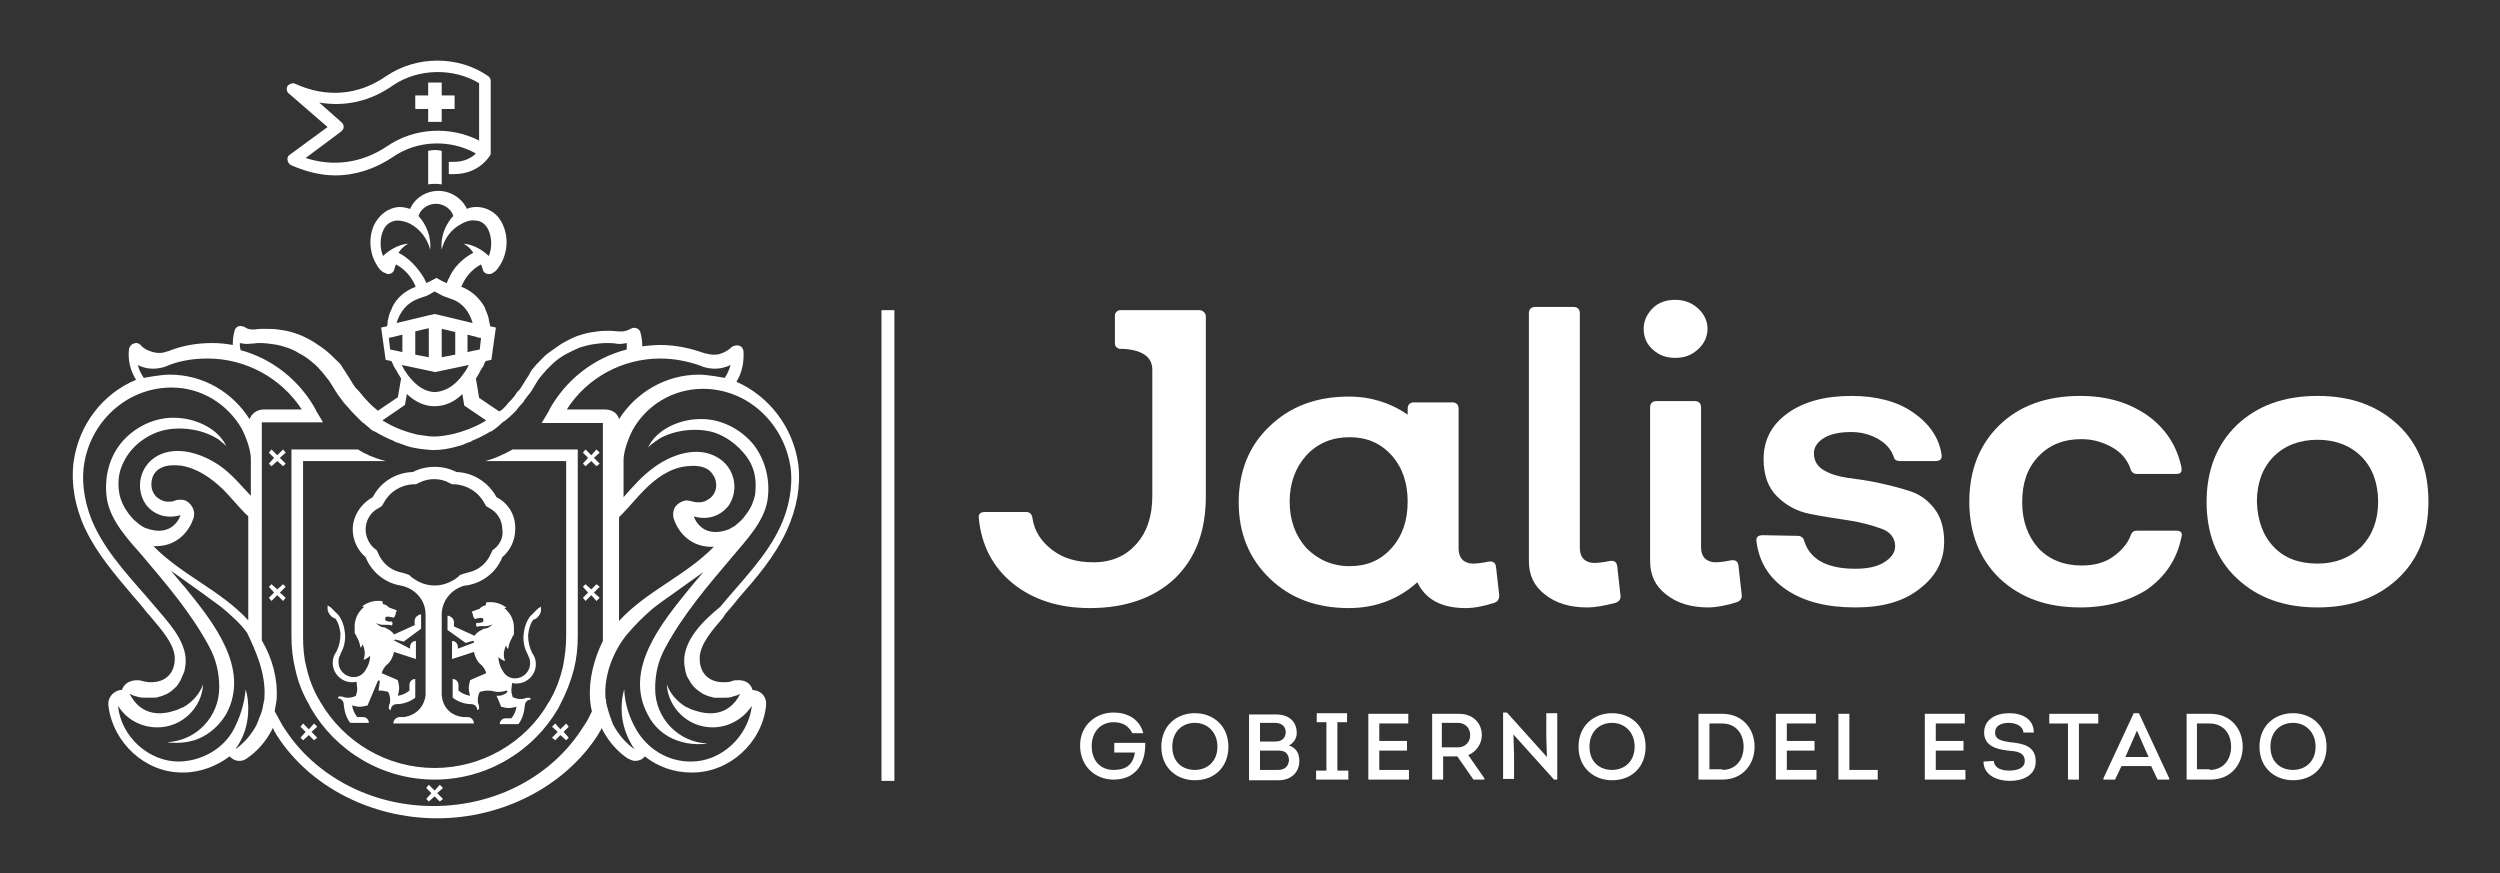 <?xml version="1.0" encoding="utf-8"?>
<!-- Generator: Adobe Illustrator 23.0.1, SVG Export Plug-In . SVG Version: 6.00 Build 0)  -->
<svg version="1.1" id="Capa_1" xmlns="http://www.w3.org/2000/svg" xmlns:xlink="http://www.w3.org/1999/xlink" x="0px" y="0px"
	 viewBox="0 0 387.7 135.4" style="enable-background:new 0 0 387.7 135.4;" xml:space="preserve">
<rect x="0" y="0" width="387.7" height="135.4" fill="#333333" stroke="none"/>
<style type="text/css">
	.st0{fill:#ffffff;}
</style>
<g>
	<g>
		<g>
			<path class="st0" d="M232.5,92.3c0,0.6-0.2,1-0.8,1.2c-1.6,0.5-3,0.8-4.4,0.8c-3.7,0-6.2-1.3-7.5-4c-3,2.7-6.6,4-10.6,4
				c-5,0-9.1-1.5-12.3-4.6c-3.2-3.1-4.8-7-4.8-11.8s1.6-8.8,4.8-11.8c3.2-3.1,7.3-4.6,12.3-4.6c3.4,0,6.5,1,9.1,2.8v-0.9
				c0-0.6,0.3-1,1-1h5.9c0.6,0,1,0.3,1,1v21.7c0,0.7,0.2,1.3,0.6,1.7c0.4,0.4,1,0.6,1.6,0.6c0.7,0,1.5-0.1,2.4-0.3
				c0.7-0.1,1.1,0.1,1.2,0.8L232.5,92.3z M209.3,87.8c2.7,0,4.8-0.9,6.5-2.8s2.5-4.3,2.5-7.2s-0.8-5.3-2.5-7.2s-3.9-2.8-6.5-2.8
				c-2.7,0-4.9,0.9-6.7,2.8c-1.7,1.9-2.6,4.3-2.6,7.2c0,2.9,0.9,5.3,2.6,7.2C204.4,86.8,206.6,87.8,209.3,87.8z"/>
			<path class="st0" d="M246.1,94.2c-2.7,0-4.9-0.7-6.5-2c-1.7-1.3-2.5-3-2.5-5.2V48.6c0-0.6,0.3-1,1-1h5.9c0.6,0,1,0.3,1,1v36.4
				c0,0.7,0.2,1.3,0.6,1.7c0.4,0.4,1,0.6,1.6,0.6s1.5-0.1,2.4-0.3c0.7-0.1,1.1,0.1,1.2,0.8l0.5,4.5c0.1,0.6-0.2,1-0.8,1.2
				C248.9,93.9,247.5,94.2,246.1,94.2z"/>
			<path class="st0" d="M259.8,55.5c-1.4,0-2.5-0.4-3.5-1.3c-1-0.9-1.4-2-1.4-3.2s0.5-2.3,1.4-3.2c0.9-0.9,2.1-1.3,3.5-1.3
				c1.3,0,2.5,0.4,3.5,1.3s1.5,2,1.5,3.2s-0.5,2.3-1.5,3.2S261.2,55.5,259.8,55.5z M264.9,94.2c-2.7,0-4.9-0.7-6.5-2
				c-1.7-1.3-2.5-3-2.5-5.2V63.2c0-0.6,0.3-1,1-1h5.9c0.6,0,1,0.3,1,1v21.7c0,0.7,0.2,1.3,0.6,1.7c0.4,0.4,1,0.6,1.6,0.6
				s1.5-0.1,2.4-0.3c0.7-0.1,1.1,0.1,1.2,0.8l0.5,4.5c0.1,0.6-0.2,1-0.8,1.2C267.7,93.9,266.2,94.2,264.9,94.2z"/>
			<path class="st0" d="M287.7,94.2c-4.4,0-7.9-0.9-10.6-2.7c-2.7-1.8-4.3-4.3-4.7-7.5c-0.1-0.7,0.2-1,1-1l5.4,0.1
				c0.5,0,0.9,0.3,1,0.8c0.9,2.9,3.6,4.3,7.9,4.3c1.9,0,3.4-0.3,4.5-1s1.7-1.5,1.7-2.5c0-1.2-0.7-2.2-2.1-2.7s-3.1-1-5.1-1.3
				s-4-0.6-6-1s-3.7-1.3-5.1-2.7s-2.1-3.3-2.1-5.8c0-2.9,1.2-5.3,3.7-7.1c2.5-1.8,5.8-2.7,9.9-2.7c3.8,0,7,0.8,9.5,2.5
				s4.1,3.9,4.5,6.6c0.1,0.7-0.2,1-1,1h-5.4c-0.6,0-0.9-0.2-1-0.6c-0.4-1.2-1.2-2.1-2.4-2.8s-2.6-1.1-4.2-1.1
				c-1.8,0-3.2,0.3-4.2,0.9s-1.6,1.4-1.6,2.4c0,1.1,0.5,2,1.5,2.6c1,0.6,2.3,1,3.7,1.2c1.5,0.2,3.1,0.4,4.9,0.8s3.4,0.8,4.9,1.3
				c1.5,0.5,2.7,1.4,3.7,2.7c1,1.3,1.5,3,1.5,5.1c0,3-1.3,5.4-3.8,7.3C295.2,93.3,291.9,94.2,287.7,94.2z"/>
			<path class="st0" d="M322.6,94.2c-5.2,0-9.3-1.5-12.5-4.5c-3.1-3-4.7-7-4.7-11.9s1.6-8.9,4.7-11.9c3.1-3,7.3-4.5,12.5-4.5
				c4.1,0,7.5,1,10.4,3c2.8,2,4.6,4.7,5.3,8.1c0.1,0.7-0.1,1-0.8,1h-6.1c-0.5,0-0.9-0.3-1-0.8c-0.5-1.4-1.4-2.5-2.8-3.3
				c-1.4-0.8-3-1.3-4.8-1.3c-2.8,0-5,0.9-6.7,2.7c-1.7,1.8-2.5,4.1-2.5,7.1c0,2.9,0.9,5.3,2.5,7.1c1.7,1.8,4,2.7,6.7,2.7
				c1.9,0,3.5-0.4,4.8-1.3s2.3-2,2.8-3.3c0.2-0.6,0.5-0.8,1-0.8h6.1c0.7,0,1,0.3,0.8,1c-0.7,3.4-2.4,6-5.3,8.1
				C330.2,93.2,326.7,94.2,322.6,94.2z"/>
			<path class="st0" d="M371.9,89.7c-3.2,3-7.3,4.5-12.5,4.5s-9.3-1.5-12.5-4.5c-3.2-3-4.7-7-4.7-11.9s1.6-8.9,4.7-11.9
				c3.2-3,7.3-4.5,12.5-4.5s9.3,1.5,12.5,4.5c3.2,3,4.7,7,4.7,11.9S375.1,86.7,371.9,89.7z M352.6,84.8c1.7,1.8,4,2.6,6.8,2.6
				c2.8,0,5-0.9,6.8-2.6c1.7-1.8,2.6-4.1,2.6-7s-0.9-5.3-2.6-7s-4-2.6-6.8-2.6c-2.8,0-5.1,0.9-6.8,2.6s-2.6,4.1-2.6,7
				C350.1,80.7,350.9,83,352.6,84.8z"/>
			<path class="st0" d="M186,48.1c0.5,0,1,0.4,1,1v27.9c0,5.4-1.6,9.6-4.8,12.7c-3.2,3-7.6,4.6-13.2,4.6c-4.8,0-8.8-1.3-11.9-3.8
				s-4.9-5.9-5.3-10.1c-0.1-0.7,0.2-1,1-1h6.3c0.6,0,0.9,0.3,1,0.9c0.3,2.1,1.4,3.7,3.1,5s3.8,1.9,6.4,1.9c2.8,0,5-1,6.6-2.8
				c1.7-1.9,2.5-4.4,2.5-7.5V57.3c0-2.6-2.8-3.1-4.5-3.2h-0.5c-0.4,0-0.8-0.4-0.8-0.8v-4.4c0-0.4,0.4-0.8,0.8-0.8L186,48.1L186,48.1
				z"/>
		</g>
		<g>
			<path class="st0" d="M172.7,110.5c2,0,4,0.9,4.6,3.2h-1.7c-0.6-1.2-1.6-1.7-2.9-1.7c-2.1,0-3.4,1.6-3.4,3.7
				c0,2.2,1.3,3.7,3.4,3.7c1.8,0,3-0.7,3.3-2.7h-3.2v-1.5h4.8c0.1,3.1-1.4,5.7-4.9,5.7c-2.8,0-5.2-2-5.2-5.3
				C167.5,112.5,169.9,110.5,172.7,110.5z"/>
			<path class="st0" d="M185.3,121c-2.8,0-5.2-1.9-5.2-5.2c0-3.3,2.4-5.2,5.2-5.2c2.8,0,5.2,1.9,5.2,5.2
				C190.5,118.9,188.4,121,185.3,121z M185.3,119.4c1.9,0,3.5-1.3,3.5-3.6c0-2.3-1.6-3.7-3.5-3.7c-1.9,0-3.5,1.3-3.5,3.7
				C181.8,118.2,183.4,119.4,185.3,119.4z"/>
			<path class="st0" d="M199.9,115.6c1.1,0.4,1.6,1.2,1.6,2.4c0,1.8-1.3,3-3.2,3h-4.6v-10.2h4.2c1.9,0,3.2,1,3.2,2.9
				C201.1,114.4,200.7,115.2,199.9,115.6z M195.4,112.1v2.9h2.3c1,0,1.6-0.4,1.7-1.4c0-1-0.7-1.5-1.7-1.5H195.4z M195.4,116.4v3h2.8
				c1,0,1.6-0.5,1.7-1.5c0-0.5-0.2-0.9-0.5-1.2c-0.4-0.3-0.9-0.3-1.3-0.3L195.4,116.4L195.4,116.4z"/>
			<path class="st0" d="M209.1,119.5v1.4h-5v-1.4h1.6V112h-1.5v-1.4h4.7v1.4h-1.5v7.5H209.1z"/>
			<path class="st0" d="M218.4,112.2h-4.5v2.7h4.3v1.5h-4.3v3h4.6v1.5h-6.3v-10.2h6.2V112.2z"/>
			<path class="st0" d="M230.2,120.7v0.2h-1.7l-2.5-3.6h-2.2v3.6h-1.7v-10.2h4.2c2.2,0,3.5,1.5,3.5,3.3c0,1.4-0.9,2.6-2.1,3.1
				L230.2,120.7z M226.1,115.9c1.1,0,1.9-0.8,1.9-1.9c0-1.1-0.8-1.9-1.9-1.9h-2.5v3.8H226.1z"/>
			<path class="st0" d="M234.7,113.9l0.1,3.2v3.7h-1.7v-10.3h0.6l6.2,6.9l-0.1-3.1v-3.7h1.7v10.3H241L234.7,113.9z"/>
			<path class="st0" d="M250,121c-2.8,0-5.2-1.9-5.2-5.2c0-3.3,2.4-5.2,5.2-5.2c2.8,0,5.2,1.9,5.2,5.2
				C255.2,118.9,253.1,121,250,121z M250,119.4c1.9,0,3.5-1.3,3.5-3.6c0-2.3-1.6-3.7-3.5-3.7c-1.9,0-3.5,1.3-3.5,3.7
				C246.5,118.2,248.1,119.4,250,119.4z"/>
			<path class="st0" d="M267.1,110.7c3.2,0,5,2.4,5,5.1s-1.8,5.1-5,5.1h-3.7v-10.2L267.1,110.7L267.1,110.7z M267.1,119.4
				c2.1,0,3.3-1.6,3.3-3.6s-1.2-3.6-3.3-3.6h-2v7.1H267.1z"/>
			<path class="st0" d="M281.6,112.2h-4.5v2.7h4.3v1.5h-4.3v3h4.6v1.5h-6.3v-10.2h6.2V112.2z"/>
			<path class="st0" d="M286.8,119.4h4.4v1.5h-6.1v-10.2h1.7V119.4z"/>
			<path class="st0" d="M304.7,112.2h-4.5v2.7h4.3v1.5h-4.3v3h4.6v1.5h-6.3v-10.2h6.2V112.2z"/>
			<path class="st0" d="M309.2,118c0.1,1.2,1.3,1.5,2.4,1.5c1.1,0,2.4-0.3,2.4-1.5c0-1.4-1.4-1.5-2.6-1.6c-1.9-0.2-3.7-0.8-3.7-2.8
				c0-2.1,1.9-3,3.9-3c2,0,3.8,0.9,3.8,3h-1.6c-0.1-1.1-1.3-1.5-2.3-1.5c-0.9,0-2.1,0.3-2.1,1.5s1.2,1.3,2.3,1.5c2.1,0.2,4,0.6,4,3
				c0,2.2-2.1,3-4,3c-2,0-4.1-0.9-4.1-3L309.2,118L309.2,118z"/>
			<path class="st0" d="M317.8,112.2v-1.5h7.6v1.5h-3v8.7h-1.7v-8.7H317.8z"/>
			<path class="st0" d="M329,118.8l-1,2.1h-1.8v-0.2l4.7-10.1h0.8l4.7,10.1v0.2h-1.8l-1-2.1H329z M329.6,117.4h3.6l-1.8-4.1
				L329.6,117.4z"/>
			<path class="st0" d="M342.8,110.7c3.2,0,5,2.4,5,5.1s-1.8,5.1-5,5.1h-3.7v-10.2L342.8,110.7L342.8,110.7z M342.7,119.4
				c2.1,0,3.3-1.6,3.3-3.6s-1.2-3.6-3.3-3.6h-2v7.1H342.7z"/>
			<path class="st0" d="M355.6,121c-2.8,0-5.2-1.9-5.2-5.2c0-3.3,2.4-5.2,5.2-5.2c2.8,0,5.2,1.9,5.2,5.2
				C360.8,118.9,358.7,121,355.6,121z M355.6,119.4c1.9,0,3.5-1.3,3.5-3.6c0-2.3-1.6-3.7-3.5-3.7c-1.9,0-3.5,1.3-3.5,3.7
				C352.1,118.2,353.7,119.4,355.6,119.4z"/>
		</g>
	</g>
	<rect x="136.7" y="48.1" class="st0" width="2" height="73"/>
	<g>
		<g>
			<path class="st0" d="M66.4,23.4v5.2c0,0,0.9-0.2,2.1,0l0,0v-5.2C67.4,23.1,66.4,23.4,66.4,23.4z"/>
			<path class="st0" d="M44.6,24.8c0,0.3,0.2,0.6,0.5,0.8c2.3,1,4.6,1.6,6.9,1.6c3.1,0,6.2-1,9-2.9c3.8-2.6,8.9-2.7,12.8-0.5
				c-0.6,0.6-1.7,1.3-3.4,1.3h-0.8v1.9h0.8c3.8,0,5.4-2.6,5.6-2.9l0,0c0,0,0,0,0,0l0,0c0.1-0.1,0.1-0.3,0.1-0.5v-11
				c0-0.3-0.1-0.6-0.4-0.8c-4.6-3.2-11.1-3.2-15.8,0c-4.3,3-9.3,3.4-14.1,1.2c-0.4-0.2-0.9,0-1.2,0.3c-0.2,0.4-0.2,0.9,0.2,1.2
				l6,5.2l-6,4.4C44.7,24.2,44.5,24.5,44.6,24.8z M52.9,20.4c0.2-0.2,0.4-0.4,0.4-0.7c0-0.3-0.1-0.5-0.3-0.7l-3.5-3.1
				c4,0.7,8-0.2,11.5-2.7c3.9-2.6,9.3-2.7,13.3-0.3v8.9c-4.5-2.3-10.1-2-14.3,0.9c-3.9,2.6-8.3,3.2-12.6,1.8L52.9,20.4z"/>
			<polygon class="st0" points="66.4,18.9 68.5,18.9 68.5,16.9 70.5,16.9 70.5,14.8 68.5,14.8 68.5,12.8 66.4,12.8 66.4,14.8
				64.4,14.8 64.4,16.9 66.4,16.9 			"/>
			<path class="st0" d="M112.5,95.2c0.7-0.8,1.4-1.6,2-2.4c2.8-3.2,5.6-6.4,7.5-10.5c1.6-3.5,2.2-7,1.8-10.3
				c-0.8-5.8-4.6-10.6-9.6-12.8c0.9-1.4,1.2-3.1,1.1-4.8l0,0c-0.1-0.4-0.3-0.7-0.7-0.8s-0.8,0-1.1,0.2c-0.5,0.5-1.2,0.9-1.9,1.1
				c-0.7,0.2-1.5,0.1-2.2-0.1l-0.1,0c-2.2-0.8-4.5-1.3-6.9-1.3c-0.9,0-1.9,0.1-2.8,0.2c0,0,0-0.1,0-0.1c0-0.7-0.1-1.4-0.3-2.1
				c-0.1-0.3-0.3-0.5-0.6-0.6c-0.3-0.1-0.6-0.1-0.9,0.1c-0.4,0.2-0.9,0.4-1.3,0.4c-0.1,0-0.2,0-0.3,0c-0.6,0-1.1-0.1-1.5-0.1
				c-0.7,0-1.4,0-2.1,0.1c-0.7,0.1-1.4,0.2-2.1,0.4c-0.7,0.2-1.3,0.4-1.9,0.7c-0.6,0.3-1.2,0.6-1.8,1s-1.1,0.8-1.7,1.2
				s-1,0.9-1.5,1.4c-0.3,0.3-0.6,0.6-0.9,1c-0.3,0.3-0.5,0.7-0.7,1.1c-0.5,0.7-0.9,1.5-1.4,2.2c-0.1,0.1-0.1,0.1-0.2,0.2
				c0,0-0.1,0.1-0.1,0.1c0,0-0.1,0.1-0.1,0.1c0,0,0,0,0,0c0,0,0,0,0,0c-0.1,0.2-0.3,0.4-0.4,0.6c-0.2,0.2-0.3,0.4-0.5,0.6
				c-0.3,0.3-0.6,0.6-0.8,0.9c-0.1,0.1-0.2,0.2-0.3,0.3c-0.2,0.2-0.4,0.4-0.6,0.5c-0.1,0-0.1,0.1-0.2,0.1l-3.1-2.1l-0.5-3
				c0.2-0.3,0.4-0.6,0.6-1l0.1-0.2c0.1-0.2,0.2-0.4,0.3-0.5l0.1-0.1c0.1-0.2,0.1-0.3,0.2-0.5c0-0.1,0.1-0.1,0.1-0.2s0.1-0.1,0.1-0.2
				l0.9-0.2l0.7-5l0,0v0l-0.9-0.2c0-0.2,0-0.3-0.1-0.5c0-0.2-0.1-0.4-0.1-0.6c-0.1-0.6-0.4-1.2-0.6-1.7c0,0,0-0.1,0-0.1
				c-0.8-1.4-2-2.6-3.6-3.2c0,0-0.1,0-0.1,0c0,0,0-0.1,0.1-0.1c0-0.1,0.1-0.2,0.1-0.3c0.6-1.3,1.6-2.4,2.9-3.1
				c0.2,0.5,0.3,0.9,0.3,0.9c0.2,0.5,0.6,0.6,1,0.6c0.2,0,0.5-0.1,0.7-0.3c0.4-0.2,0.6-0.6,0.9-1c1.2-1.9,1.4-4.3,0.5-6.3
				c-0.7-1.7-2.2-2.7-3.9-2.8c-0.5,0-1.1,0-1.7,0.3c-0.7-1.6-2.5-2.8-4.4-2.8c-1.9,0-3.7,1.1-4.4,2.8c-0.6-0.2-1.2-0.3-1.7-0.3
				c-1.7,0.1-3.1,1.2-3.9,2.8c-0.9,2-0.7,4.5,0.5,6.3c0.2,0.4,0.5,0.7,0.9,1c0.2,0.1,0.5,0.2,0.7,0.3c0.4,0,0.8-0.1,1-0.6
				c0,0,0.1-0.4,0.3-0.9c1.3,0.7,2.3,1.8,2.9,3.1c0.1,0.1,0.1,0.2,0.1,0.3c0,0,0,0.1,0.1,0.1c0,0-0.1,0-0.1,0
				c-1.6,0.6-2.9,1.7-3.6,3.2c0,0,0,0.1,0,0.1c-0.3,0.5-0.5,1.1-0.6,1.7c-0.1,0.2-0.1,0.4-0.1,0.6c0,0.2,0,0.3-0.1,0.5l-0.9,0.2v0
				l0,0l0.7,5l0.9,0.2c0,0.1,0.1,0.1,0.1,0.2c0,0.1,0.1,0.1,0.1,0.2c0.1,0.2,0.1,0.3,0.2,0.5l0.1,0.1c0.1,0.2,0.2,0.4,0.3,0.5
				l0.1,0.2c0.2,0.3,0.4,0.7,0.6,1l-0.5,2.9l-3.1,2.1c-0.6-0.5-1.2-1-1.7-1.6c-0.1-0.1-0.2-0.2-0.3-0.3c-0.3-0.4-0.7-0.8-1-1.2
				c0,0,0,0-0.1-0.1c0,0-0.1-0.1-0.1-0.1c0,0-0.1-0.1-0.1-0.1c-0.1-0.1-0.1-0.1-0.2-0.2c-0.5-0.7-0.9-1.5-1.4-2.2
				c-0.2-0.4-0.5-0.7-0.7-1.1s-0.6-0.7-0.9-1c-0.5-0.5-1-1-1.5-1.4c-0.5-0.4-1.1-0.8-1.7-1.2c-0.6-0.4-1.2-0.7-1.8-1
				s-1.3-0.5-1.9-0.7c-0.7-0.2-1.4-0.3-2.1-0.4c-0.7-0.1-1.4-0.1-2.1-0.1c-0.4,0-0.9,0-1.5,0.1c-0.1,0-0.2,0-0.3,0
				c-0.5,0-0.9-0.1-1.3-0.4c-0.3-0.1-0.6-0.2-0.9-0.1s-0.5,0.3-0.6,0.6c-0.2,0.7-0.3,1.4-0.3,2.1c0,0.1,0,0.1,0,0.2
				c-1.1-0.2-2.1-0.3-3.2-0.3c-2.4,0-4.7,0.4-6.9,1.3l-0.1,0c-0.7,0.3-1.5,0.3-2.2,0.1c-0.7-0.2-1.4-0.5-1.9-1.1
				c-0.3-0.3-0.7-0.4-1.1-0.2c-0.4,0.1-0.6,0.5-0.7,0.8l0,0c-0.2,1.7,0.2,3.4,1.1,4.8c-5.1,2.1-8.9,6.9-9.7,12.8
				c-0.4,3.3,0.2,6.9,1.8,10.3c1.9,4,4.8,7.3,7.5,10.5c0.7,0.8,1.4,1.6,2,2.4c0.2,0.3,0.5,0.5,0.7,0.8c1.7,2,3.7,4.3,3.7,6.4
				c0,2.3-1.4,3.7-3.7,3.7c-0.5,0-1-0.1-1.4-0.2c-0.2-0.1-0.4-0.1-0.6-0.1v0c0,0-1.9-0.2-2.5,1.5c-0.2,0-0.4,0-0.6,0.1
				c-0.9,0.3-1.6,1.2-1.5,2.2l0,0.1c0.7,5.8,5.7,10.4,11.4,10.4h0.2c2.7,0,5.2-1,7.2-2.5c0,0,0,0,0.1,0.1c0.4,0.4,0.9,0.6,1.4,0.6
				c0.4,0,0.8-0.1,1.2-0.4c1.6-1.1,2.9-2.6,3.8-4.3l0,0c0.1-0.1,0.1-0.3,0.2-0.4c0.1,0.1,0.1,0.2,0.2,0.4c0.1,0.2,0.3,0.5,0.4,0.7
				c5.1,8,14.7,12.9,24.9,12.9c10.2,0,19.8-5,24.9-12.9c0.1-0.2,0.3-0.5,0.4-0.7c0.1-0.1,0.1-0.2,0.2-0.4c0.1,0.1,0.1,0.3,0.2,0.4
				l0,0c0.9,1.7,2.2,3.2,3.8,4.3c0.4,0.2,0.8,0.4,1.2,0.4c0.5,0,1.1-0.2,1.4-0.6c0,0,0,0,0.1-0.1c2,1.6,4.5,2.5,7.2,2.5h0.2
				c5.7,0,10.8-4.6,11.4-10.4l0-0.1c0.1-1-0.5-1.9-1.5-2.2c-0.2,0-0.4-0.1-0.6-0.1c-0.5-1.8-2.5-1.5-2.5-1.5v0c-0.2,0-0.4,0-0.6,0.1
				c-0.5,0.2-0.9,0.2-1.4,0.2c-2.3,0-3.7-1.4-3.7-3.7c0-2.2,2-4.4,3.7-6.4C112.1,95.8,112.3,95.5,112.5,95.2z M102.4,55.6
				c2.1,0,4.2,0.4,6.2,1.1l0.2,0.1c1.1,0.4,2.3,0.5,3.4,0.2c0.4-0.1,0.7-0.2,1.1-0.4c-0.2,0.7-0.5,1.4-0.9,2c0,0-2.6-0.5-4-0.5
				c-5.2,0-9.8,2.8-12.4,6.9c-0.2-0.9-1.1-1.5-2.2-1.5h-5.9C91,58.6,96.5,55.6,102.4,55.6z M104.5,80.5c0.1,0.2,0.1,0.3,0.2,0.5
				c0,0,1.4,3.9,5.8,3.8c0.1,0,0.1,0,0.2,0c0,0,0,0,0,0l0,0c-4.4,4.5-10.5,6.9-14.7,11.5V80.2c0.2-0.2,0.3-0.3,0.4-0.4
				c1.2-1.2,2.3-2.6,3.5-3.8c1.8-1.8,3.9-3.4,6.6-3.7c1.1-0.1,2.2-0.1,3.1,0.4c0.6,0.3,0.9,0.8,1.2,1.3c0,0,0.9,1.8-0.6,3.2
				c-0.1,0.1-0.2,0.1-0.3,0.2c-0.4,0.3-0.9,0.5-1.4,0.5c-0.3,0-0.7,0-1-0.1c-0.4-0.1-0.8-0.2-1.1-0.2c-0.6,0.1-1.2,0.4-1.5,0.8
				C104.9,78.3,104.1,79.2,104.5,80.5z M74.6,52.4l-0.2,1.8l0,0h0l0,0l-1,0.2l-0.9,0.2v-2.7c0.4,0.1,0.8,0.2,1.2,0.3
				C74,52.3,74.3,52.4,74.6,52.4z M67.5,57.7L67.5,57.7L67.5,57.7l5.2-1.1l0,0c-0.2,0.4-0.4,0.8-0.7,1.2c-0.2,0.3-0.4,0.5-0.6,0.8
				c-1,1.2-2.3,2.1-3.9,2.2c-1.6,0-2.9-1-3.9-2.2c-0.2-0.2-0.4-0.5-0.6-0.8c-0.3-0.4-0.5-0.8-0.7-1.2l0,0L67.5,57.7z M64.4,55v-3.6
				c0.8-0.2,1.5-0.4,2.1-0.5v4.5L64.4,55z M68.5,55.4V51c0.6,0.1,1.3,0.3,2.1,0.5V55L68.5,55.4z M61.8,39.2c0.4-0.6,0.9-1.1,1.5-1.4
				c0,0-1.9,0-3.9,1.9c-0.5-1.2-0.5-2.7,0-3.9c0.4-1,1.2-1.5,2.1-1.6c0.6,0,1.3,0.1,2.1,0.5c1.5,0.8,2.7,2.3,3.1,4
				c0,0,0.4-2.2-1.3-4.6c-0.2-0.2-0.3-0.4-0.5-0.6c0.3-1.1,1.5-1.9,2.7-1.9s2.4,0.8,2.7,1.9c-0.2,0.2-0.4,0.4-0.5,0.6
				c-1.7,2.3-1.3,4.6-1.3,4.6c0.4-1.7,1.5-3.2,3.1-4c0.7-0.4,1.4-0.6,2.1-0.5c0.9,0,1.7,0.6,2.1,1.6c0.5,1.2,0.5,2.7,0,3.9
				c-2-1.9-3.9-1.9-3.9-1.9c0.6,0.3,1.1,0.8,1.5,1.4c-1.7,0.9-3.1,2.3-3.8,4c-0.1,0.1-0.1,0.2-0.2,0.4c0,0.1-0.1,0.2-0.1,0.3
				c-0.6-0.2-1.1-0.5-1.6-0.8l0,0l0,0c-0.6,0.3-1.1,0.6-1.6,0.8c0-0.1-0.1-0.2-0.1-0.3c-0.1-0.1-0.1-0.2-0.2-0.4
				C64.8,41.5,63.4,40,61.8,39.2z M64.7,46.4c0.4-0.2,0.9-0.3,1.4-0.5c0.5-0.2,0.9-0.5,1.3-0.7c0.4,0.2,0.9,0.5,1.3,0.7
				c0.5,0.2,0.9,0.3,1.4,0.5c1.7,0.6,2.7,2,3.2,3.7c-5.4-1.3-5.8-1.4-5.9-1.4l0,0l0,0c0,0,0,0,0,0l0,0l0,0c-0.1,0-0.5,0.1-5.9,1.4
				C62,48.4,63.1,47,64.7,46.4z M60.5,54.2L60.5,54.2L60.5,54.2L60.5,54.2l-0.2-1.8c0.3-0.1,0.6-0.1,0.9-0.2
				c0.4-0.1,0.8-0.2,1.2-0.3v2.7l-0.9-0.2L60.5,54.2z M62.8,62.8l0.3-1.7c0.1,0,0.1,0.1,0.1,0.1c1.2,1.1,2.6,1.8,4.2,1.8l0,0l0,0
				c1.6,0,3.1-0.7,4.2-1.8c0,0,0.1-0.1,0.1-0.1l0.3,1.8l3.4,2.3c-0.2,0.1-0.3,0.2-0.5,0.3c-1.4,0.8-3,1.4-4.6,1.8
				c-1,0.2-2,0.4-3,0.4c-0.9,0-1.7-0.2-2.6-0.3c-1.7-0.4-3.3-1-4.7-1.8c-0.2-0.1-0.5-0.3-0.7-0.4L62.8,62.8z M22.4,57
				c1.1,0.3,2.3,0.2,3.4-0.2l0.2-0.1c2-0.8,4.1-1.1,6.2-1.1c5.9,0,11.4,3,14.6,7.9h-5.9c-1.1,0-1.9,0.7-2.2,1.5
				c-2.6-4.1-7.1-6.9-12.4-6.9c-1.4,0-4,0.5-4,0.5c-0.4-0.6-0.8-1.3-0.9-2C21.7,56.8,22.1,56.9,22.4,57z M41,108.3
				c0,0.2,0,0.3-0.1,0.5c0,0,0,0.1,0,0.1c0,0.2-0.1,0.3-0.1,0.5c0,0,0,0,0,0c-0.1,0.8-0.4,1.5-0.7,2.2c0,0,0,0.1,0,0.1
				c-0.1,0.1-0.1,0.3-0.2,0.4c0,0.1-0.1,0.2-0.1,0.3c-0.8,1.5-1.9,2.8-3.3,3.8c1.3-1.8,2-3.9,2-6.3c0-1-0.1-2-0.4-3l0,0
				c-0.2,2.3-0.9,4.4-1.9,6.3l0,0c-1.6,2.9-4.8,4.8-8.4,4.9c0,0-0.1,0-0.1,0c-4.6,0-8.9-3.8-9.4-8.6v0l0,0c0,0,0,0,0.1,0.1
				c1.3,2,3.5,3.2,6,3.2c3.8,0,6.9-3,7.1-6.7c-0.5,1.5-1.7,2.8-3.1,3.6c0,0,0,0-0.1,0c-0.4,0.2-0.8,0.4-1.2,0.5
				c-1.8,0.6-5.1,1.1-7-2.6c0.1,0,0.3,0.1,0.4,0.2c0.3,0.1,0.6,0.2,1,0.3c0.4,0.1,0.7,0.1,1.1,0.1c0.3,0,0.7,0,1,0
				c0.2,0,0.3,0,0.5,0c0.1,0,0.2,0,0.4-0.1c0.5-0.1,1-0.3,1.4-0.5c0.4-0.2,0.8-0.5,1.2-0.9c0.4-0.3,0.6-0.7,0.9-1.2
				c0.2-0.5,0.4-0.9,0.6-1.4c0.1-0.5,0.2-1.1,0.2-1.6c0-3.3-2.9-6.2-4.9-8.6c-3.3-3.9-7.1-7.7-9.3-12.4c-1.3-2.8-2-6.1-1.6-9.2
				c0.9-6.8,6.6-12.2,13.6-12.2c4.7,0,8.7,2.6,10.9,6.4c0.2,0.4,1.4,2.8,1.4,4.7v5.7c0,0,0,0,0,0c-1.5-1.6-2.9-3.3-4.7-4.6
				c-2.7-1.9-6.7-3.3-9.8-1.6c-2.7,1.5-3.5,5-1.8,7.5c0,0,1.7,2.7,5.4,1.7c0,0-1.1,3.6-5.4,2c-0.3-0.1-0.6-0.3-0.9-0.5
				c-0.5-0.4-1-0.8-1.4-1.3c-0.2-0.2-0.4-0.5-0.6-0.8c-0.3-0.4-0.5-0.8-0.7-1.2c-0.2-0.5-0.4-1-0.5-1.6c-0.3-1.7-0.1-3.4,0.7-4.9
				c1.1-2.3,3.4-4.1,5.9-4.8c2.6-0.7,5.9-0.3,8.2,1c0.4,0.2,0.7,0.4,1,0.7c0.3,0.2,0.5,0.4,0.8,0.7c-1.3-2.8-4.8-4.3-7.7-4.4
				c-3.3-0.2-6.6,1.4-8.7,4c-1.9,2.4-2.6,5.6-2.1,8.7c0.6,3.3,3.2,6.1,5.4,8.6c3.8,4.5,7.6,8.9,10.4,14.1c1.1,2,1.6,4.1,1.6,6.4
				c0,4.6-3.6,8.3-8.1,8.5h0c0.5,0.1,1,0.1,1.5,0.1c1.1,0,2.3-0.2,3.3-0.6c1.9-0.8,3.4-2.2,4.4-3.9c3.8-7.1-2.2-14.4-6.4-19.6
				c-0.3-0.3-1.6-1.9-2.2-2.6l4.9,3.5c1,0.7,2,1.5,3,2.2c1.4,1.2,2.8,2.4,3.9,3.9C39.6,100.8,41.3,104.5,41,108.3z M23.8,84.7
				C23.8,84.7,23.8,84.7,23.8,84.7c0.1,0,0.2,0,0.2,0c4.4,0.1,5.8-3.8,5.8-3.8c0.1-0.2,0.1-0.3,0.2-0.5c0.4-1.2-0.4-2.1-0.4-2.1
				c-0.4-0.5-0.9-0.8-1.5-0.8c-0.4,0-0.8,0-1.1,0.2c-0.3,0.1-0.7,0.1-1,0.1c-0.5,0-1-0.2-1.4-0.5c-0.1-0.1-0.2-0.1-0.3-0.2
				c-1.4-1.4-0.6-3.2-0.6-3.2c0.2-0.5,0.6-1,1.2-1.3c0.9-0.5,2-0.5,3.1-0.4c2.6,0.4,4.7,1.9,6.6,3.7c1.2,1.2,2.3,2.6,3.5,3.8
				c0.1,0.1,0.3,0.2,0.4,0.4v16.1C34.3,91.6,28.2,89.2,23.8,84.7L23.8,84.7z M91.5,108.4c0,0,0,0.1,0,0.1c0.1,0.6,0.1,1.2,0.3,1.8v0
				c-0.4,0.8-0.7,1.5-1.2,2.2c-0.1,0.2-0.3,0.4-0.4,0.6c-4.6,7.1-13.1,11.9-23,11.9c-9.8,0-18.4-4.8-23-11.9
				c-0.1-0.2-0.3-0.4-0.4-0.6c-0.4-0.7-0.8-1.5-1.2-2.2c0,0,0,0,0,0c0.1-0.6,0.2-1.2,0.3-1.8c0,0,0-0.1,0-0.1c0.2-3-0.6-6.2-2.3-9.1
				l0,0V65.5h9.5c-1.2-2,0,0-1.2-2h0c0,0,0,0.1,0.1,0.1c-2.5-4.6-6.8-8-11.7-9.3c0-0.2-0.1-0.4-0.1-0.7c0-0.1,0-0.2,0-0.4
				c0.5,0.1,1.1,0.2,1.6,0.1c0.5,0,0.9-0.1,1.3-0.1c0.1,0,0.2,0,0.3,0c0.7,0,1.4,0.1,2.1,0.2c0.7,0.1,1.4,0.3,2,0.5
				c0.6,0.2,1.3,0.5,1.9,0.9c0.6,0.3,1.2,0.7,1.7,1.1c0.5,0.4,1.1,0.9,1.5,1.4c0.5,0.5,0.9,1.1,1.4,1.7c0.5,0.7,0.9,1.5,1.4,2.2
				c0.5,0.7,1,1.4,1.6,2c0.4,0.5,0.8,0.9,1.2,1.3c0.2,0.2,0.4,0.4,0.6,0.6c0,0,0,0,0.1,0.1c0.2,0.2,0.4,0.4,0.6,0.5
				c0,0,0.1,0,0.1,0.1c0.2,0.2,0.4,0.3,0.6,0.5c0,0,0.1,0,0.1,0.1c0.2,0.2,0.4,0.3,0.7,0.5c0,0,0,0,0.1,0c1,0.6,2,1.1,3,1.5
				c0.1,0,0.1,0,0.1,0.1c0.2,0.1,0.4,0.1,0.6,0.2c0.5,0.2,0.9,0.3,1.4,0.5c1.3,0.4,2.6,0.5,3.9,0.6c1.3,0,2.6-0.2,3.9-0.6
				c0.5-0.1,1-0.3,1.4-0.5c0.2-0.1,0.4-0.1,0.6-0.2c0.1,0,0.1,0,0.1-0.1c1-0.4,2-0.9,3-1.5c0,0,0,0,0.1,0c0.2-0.1,0.4-0.3,0.7-0.5
				c0,0,0.1,0,0.1-0.1c0.2-0.1,0.4-0.3,0.6-0.5c0,0,0.1,0,0.1-0.1c0.1,0,0.1-0.1,0.2-0.2h0c0.1,0,0.1-0.1,0.2-0.1
				c0.1-0.1,0.2-0.1,0.3-0.2c0,0,0,0,0.1-0.1c0.2-0.2,0.4-0.3,0.6-0.5c0,0,0.1-0.1,0.1-0.1l0,0c0.4-0.4,0.9-0.8,1.2-1.3
				c0.3-0.3,0.5-0.6,0.8-0.9c0.1-0.1,0.1-0.1,0.1-0.2c0.2-0.3,0.4-0.5,0.6-0.8c0,0,0,0,0.1-0.1s0-0.1,0.1-0.1
				c0.1-0.2,0.3-0.4,0.4-0.6c0.3-0.5,0.6-1,0.9-1.5c0.4-0.6,0.9-1.1,1.4-1.7c0.5-0.5,1-1,1.5-1.4c0.5-0.4,1.1-0.8,1.7-1.1
				c0.6-0.3,1.2-0.6,1.9-0.9c0.7-0.2,1.3-0.4,2-0.5c0.7-0.1,1.4-0.2,2.1-0.2c0.1,0,0.2,0,0.3,0c0.4,0,0.8,0,1.3,0.1
				c0.5,0.1,1.1,0,1.6-0.1c0,0.1,0,0.2,0,0.4c0,0.2,0,0.4,0,0.6c-5.1,1.3-9.5,4.7-12.1,9.5c0,0,0-0.1,0.1-0.1h0c-1.2,2,0,0-1.2,2
				h9.5v33.8l0,0C92.1,102.2,91.3,105.4,91.5,108.4z M106.1,102.5c0,0.5,0.1,1.1,0.2,1.6c0.1,0.5,0.3,1,0.6,1.4
				c0.2,0.4,0.5,0.8,0.9,1.2s0.8,0.6,1.2,0.9c0.4,0.2,0.9,0.4,1.4,0.5c0.1,0,0.2,0.1,0.4,0.1c0.2,0,0.3,0,0.5,0c0.3,0,0.7,0,1,0
				c0.4,0,0.7,0,1.1-0.1c0.3-0.1,0.6-0.2,1-0.3c0.1-0.1,0.3-0.1,0.4-0.2c-1.9,3.7-5.2,3.2-7,2.6c-0.4-0.1-0.9-0.3-1.2-0.5
				c-0.1,0-0.1,0-0.1,0c-1.4-0.8-2.6-2.1-3.1-3.6c0.2,3.7,3.3,6.7,7.1,6.7c2.5,0,4.7-1.3,6-3.2c0,0,0,0,0.1-0.1l0,0v0
				c-0.6,4.8-4.8,8.6-9.4,8.6c0,0-0.1,0-0.1,0c-3.6,0-6.7-2-8.4-4.9l0,0c-1.1-1.9-1.8-4-1.9-6.3l0,0c-0.3,1-0.4,2-0.4,3
				c0,2.4,0.8,4.5,2,6.3c-1.4-1-2.5-2.3-3.3-3.8c-0.1-0.1-0.1-0.2-0.1-0.3c-0.1-0.1-0.1-0.3-0.2-0.4c0,0,0-0.1,0-0.1
				c-0.3-0.7-0.5-1.5-0.7-2.2c0,0,0,0,0,0c0-0.2-0.1-0.3-0.1-0.5c0,0,0-0.1,0-0.1c0-0.2,0-0.3-0.1-0.5c-0.3-3.8,1.4-7.6,3.4-10
				c1.2-1.4,2.5-2.7,3.9-3.9c1-0.8,2-1.5,3-2.2l4.9-3.5c-0.6,0.7-1.9,2.2-2.2,2.6c-4.2,5.2-10.3,12.5-6.4,19.6
				c0.9,1.8,2.5,3.2,4.4,3.9c1.1,0.4,2.2,0.6,3.3,0.6c0.5,0,1,0,1.5-0.1h0c-4.5-0.2-8.1-3.9-8.1-8.5c0-2.4,0.5-4.4,1.6-6.4
				c2.8-5.2,6.6-9.6,10.4-14.1c2.1-2.5,4.8-5.3,5.4-8.6c0.5-3-0.2-6.2-2.1-8.7c-2.1-2.6-5.4-4.2-8.7-4c-2.9,0.1-6.4,1.6-7.7,4.4
				c0.3-0.3,0.5-0.5,0.8-0.7c0.3-0.2,0.7-0.5,1-0.7c2.3-1.3,5.6-1.7,8.2-1c2.4,0.7,4.7,2.6,5.9,4.8c0.8,1.6,0.9,3.2,0.7,4.9
				c-0.1,0.5-0.3,1.1-0.5,1.6c-0.2,0.4-0.4,0.8-0.7,1.2c-0.2,0.3-0.4,0.5-0.6,0.8c-0.4,0.5-0.9,0.9-1.4,1.3
				c-0.3,0.2-0.6,0.3-0.9,0.5c-4.3,1.6-5.4-2-5.4-2c3.6,1,5.4-1.7,5.4-1.7c1.7-2.5,0.9-6-1.8-7.5c-3.1-1.8-7.1-0.4-9.8,1.6
				c-1.8,1.3-3.2,2.9-4.7,4.6c0,0,0,0,0,0v-5.7c0-1.9,1.2-4.3,1.4-4.7c2.1-3.8,6.2-6.4,10.9-6.4c7,0,12.6,5.4,13.6,12.2
				c0.4,3.1-0.3,6.4-1.6,9.2c-2.2,4.7-6,8.4-9.3,12.4C109,96.3,106.1,99.2,106.1,102.5z"/>
		</g>
		<g>
			<path class="st0" d="M71,100.6v-0.3c0-0.5-0.4-0.9-0.9-0.9v0.2v2.6l3.4-1.1c0.1,0.6,0.5,1.5,1,1.9c0.4,0.3,0.8,0.9,0.9,1.4
				c-0.9,0.4-2.4,1-2.5,1.1c-0.1,0.4-0.2,0.8-0.2,1.2s0.1,0.8,0.2,1.2c-0.7-0.1-1.3-0.4-1.8-0.8c0,0,0-0.9,0-0.9
				c0-0.5-0.4-0.9-0.9-0.9v2.9c0,0,0,0,0,0c0.8,0.6,1.8,1,2.9,1c0.5,0,0.9,0.4,0.9,0.9c0.1,0,0.3-0.1,0.3-0.2c0-0.2,0-0.5-0.1-0.7
				c-0.1-0.2-0.1-0.5-0.1-0.7c0-0.4,0.1-0.8,0.3-1.2c0.1,0,0.3-0.1,0.4-0.1c0.2,0,0.4-0.1,0.7-0.1c0.3,0,0.7,0,1,0.1
				c0.2,0,0.4,0.1,0.6,0.1c0.1,0,0.2,0,0.3,0c0.4,0,0.8-0.1,1.1-0.2c0,0,0.1,0,0.2,0.1c0,0.1-0.1,0.2-0.1,0.2
				c-0.2,0.2-0.6,0.4-1.1,0.5c-0.2,0-0.4,0-0.5,0c0.4,0.9,0.7,1.6,0.7,1.7c0.4,0.1,0.8,0.2,1.2,0.2s0.8-0.1,1.2-0.2
				c-0.1,0.7-0.4,1.3-0.8,1.8c0,0-0.9,0-0.9,0c-0.5,0-0.9,0.4-0.9,0.9h2.9c0,0,0,0,0,0c0.6-0.8,0.9-1.8,1-2.9c0-0.5,0.4-0.9,0.9-0.9
				c0-0.1-0.1-0.3-0.2-0.3c-0.2,0-0.5,0-0.7,0.1c-0.2,0.1-0.5,0.1-0.7,0.1c-0.4,0-0.8-0.1-1.2-0.3c-0.1-0.4-0.2-0.7-0.2-1.1
				c0-0.3,0.1-0.7,0.1-1l0,0c0,0,0-0.1,0-0.1c0.2,0.1,0.5,0.1,0.7,0.1c1.6,0,3-1.3,3-3c0-0.5-0.1-0.9-0.3-1.3l-0.3-0.5
				c-0.4-0.8-0.6-1.7-0.6-2.7c0.1-0.9,0.3-1.7,0.8-2.4h0c0,0,0.1,0,0.1,0c0.2-0.1,0.4-0.2,0.5-0.3c0.3-0.3,0.6-0.7,0.6-1.2
				c0,0,0-0.1,0-0.1c0,0,0-0.1,0-0.1c0-0.1,0-0.2,0-0.3c-0.1,0-0.1,0.1-0.2,0.1c-0.1,0.1-0.2,0.1-0.3,0.2c-0.1,0.1-0.2,0.2-0.3,0.3
				c-0.1,0.1-0.2,0.2-0.3,0.3s-0.2,0.2-0.3,0.3c0,0,0,0,0,0c0,0-0.1,0.1-0.1,0.1l0,0c0,0,0,0,0,0c0,0,0,0-0.1,0.1
				c0,0-0.1,0.1-0.1,0.1c0,0,0,0,0,0c-0.6,0.8-0.9,1.8-1,2.8c-0.1,1,0.1,2.1,0.6,3l0.2,0.5c0.2,0.3,0.2,0.7,0.2,1
				c0,1.3-1.1,2.3-2.3,2.3c0,0-0.1,0-0.1,0c-0.6,0-1.2-0.3-1.6-0.8c-0.1-0.1-0.1-0.2-0.2-0.3c-0.4-0.6-0.7-1.4-0.7-2.2l0,0v0
				c0.3,0.3,0.7,0.5,0.9,0.6c0.1,0,0.1,0,0.1-0.1c-0.2-0.4-0.2-1.1-0.1-1.5c0.1-0.3,0.1-0.5,0.3-0.8c0,0,0,0.2,0.2,0.5
				c0,0,0.1,0,0.1,0c0.1-0.5,0.2-0.9,0.4-1.3c0.1-0.2,0.1-0.2,0.1-0.2c0.1-0.1,0.1-0.3,0.2-0.4c0.1-0.1,0.2-0.3,0.2-0.4l0,0
				c0,0,0,0,0,0c0,0,0,0,0,0c0,0,0,0,0,0c0,0,0,0,0,0c0,0,0,0,0,0c0,0,0,0,0,0c0,0,0,0,0,0c0,0,0,0,0,0c0,0,0,0,0,0c0,0,0,0,0,0
				c0,0,0,0,0,0c0,0,0,0,0,0c0,0,0,0,0,0c0,0,0,0,0-0.1c0,0,0,0,0,0s0,0,0-0.1s0,0,0,0s0,0,0-0.1s0,0,0,0s0,0,0-0.1s0,0,0,0
				s0,0,0-0.1s0,0,0,0s0,0,0-0.1s0,0,0,0c0,0,0,0,0-0.1c0,0,0,0,0,0s0,0,0-0.1c0,0,0,0,0,0c0,0,0,0,0-0.1c0,0,0,0,0,0
				c0,0,0-0.1,0-0.1c0-1.2-0.6-2.3-1.5-3c0.1,0,0.1,0,0.2,0c0.1,0,0.1-0.1,0.1-0.1c-0.8-0.6-1.8-0.9-2.8-0.8c-0.1,0-0.1,0-0.2,0
				s-0.1,0.1-0.1,0.1l-0.1,0.4c-0.1,0-0.1,0-0.1,0c-0.3,0.1-0.6,0.2-0.8,0.5l-1.1,0.4c-0.1,0-0.1,0.1-0.1,0.2c0,0.1,0,0.1,0.1,0.1
				c0,0.2,0.1,0.8,0.4,0.9c0,0,0.2-0.1,0.3-0.1l0,0l0,0c0,0,0,0,0.1,0l0,0c0.3-0.1,0.7-0.1,0.8,0c0,0,0.2,0.5-0.1,0.6
				c0,0-0.1,0-0.4,0.1l-0.3,0c-0.1,0-0.1,0-0.2,0c0,0-0.2,0.5,0.1,0.6c0.2-0.1,0.5-0.1,0.8-0.1c0.1,0,0.3,0,0.3,0c0.1,0,0.1,0,0.2,0
				c0.3,0,0.8-0.1,1.1-0.3c0,0-0.2,0.3-0.8,0.6c0,0-0.3,0.1-0.5,0.1c-0.1,0-0.2,0-0.2,0.1c-0.5,0.2-1,0.5-1.3,1
				c-0.2-0.1-3.3-1.5-3.3-1.5l0.1,0v-0.6c0-0.4-0.2-0.7-0.6-0.9c-0.1-0.1-0.2-0.1-0.4-0.1v0v2.2l2.8,2l1.1-0.3c0,0,0.1-0.1,0.2,0.1
				c0.1,0.1-0.1,0.2-0.1,0.2L71,100.6z"/>
			<path class="st0" d="M57,109.4c-0.4,0.1-0.8,0.2-1.2,0.2s-0.8-0.1-1.2-0.2c0.1,0.7,0.4,1.3,0.8,1.8c0,0,0.9,0,0.9,0
				c0.5,0,0.9,0.4,0.9,0.9h-2.9c0,0,0,0,0,0c-0.6-0.8-0.9-1.8-1-2.9c0-0.5-0.4-0.9-0.9-0.9c0-0.1,0.1-0.3,0.2-0.3
				c0.2,0,0.5,0,0.7,0.1c0.2,0.1,0.5,0.1,0.7,0.1c0.4,0,0.8-0.1,1.2-0.3c0.1-0.4,0.2-0.7,0.2-1.1c0-0.3-0.1-0.7-0.1-1l0,0
				c0,0,0-0.1,0-0.1c-0.2,0.1-0.5,0.1-0.7,0.1c-1.6,0-3-1.3-3-3c0-0.5,0.1-0.9,0.3-1.3l0.3-0.5c0.4-0.8,0.6-1.7,0.6-2.7
				c-0.1-0.9-0.3-1.7-0.8-2.4h0c0,0-0.1,0-0.1,0c-0.2-0.1-0.4-0.2-0.5-0.3c-0.3-0.3-0.6-0.7-0.6-1.2c0,0,0-0.1,0-0.1
				c0,0,0-0.1,0-0.1c0-0.1,0-0.2,0-0.3c0.1,0,0.1,0.1,0.2,0.1c0.1,0.1,0.2,0.1,0.3,0.2c0.1,0.1,0.2,0.2,0.3,0.3
				c0.1,0.1,0.2,0.2,0.3,0.3s0.2,0.2,0.3,0.3c0,0,0,0,0,0c0,0,0.1,0.1,0.1,0.1l0,0c0,0,0,0,0,0c0,0,0,0,0.1,0.1c0,0,0.1,0.1,0.1,0.1
				c0,0,0,0,0,0c0.6,0.8,0.9,1.8,1,2.8c0.1,1-0.1,2.1-0.6,3l-0.2,0.5c-0.2,0.3-0.2,0.7-0.2,1c0,1.3,1.1,2.3,2.3,2.3c0,0,0.1,0,0.1,0
				c0.6,0,1.2-0.3,1.6-0.8c0.1-0.1,0.1-0.2,0.2-0.3c0.4-0.6,0.7-1.4,0.7-2.2l0,0v0c-0.3,0.3-0.7,0.5-0.9,0.6c-0.1,0-0.1,0-0.1-0.1
				c0.2-0.4,0.2-1.1,0.1-1.5c-0.1-0.3-0.1-0.5-0.3-0.8c0,0,0,0.2-0.2,0.5c0,0-0.1,0-0.1,0c-0.1-0.5-0.2-0.9-0.4-1.3
				c-0.1-0.2-0.1-0.2-0.1-0.2c-0.1-0.1-0.1-0.3-0.2-0.4c-0.1-0.1-0.2-0.3-0.2-0.4l0,0c0,0,0,0,0,0c0,0,0,0,0,0c0,0,0,0,0,0
				c0,0,0,0,0,0c0,0,0,0,0,0c0,0,0,0,0,0c0,0,0,0,0,0c0,0,0,0,0,0c0,0,0,0,0,0c0,0,0,0,0,0c0,0,0,0,0,0c0,0,0,0,0,0c0,0,0,0,0,0
				c0,0,0,0,0-0.1c0,0,0,0,0,0s0,0,0-0.1s0,0,0,0s0,0,0-0.1s0,0,0,0s0,0,0-0.1s0,0,0,0s0,0,0-0.1s0,0,0,0s0,0,0-0.1s0,0,0,0
				c0,0,0,0,0-0.1c0,0,0,0,0,0s0,0,0-0.1c0,0,0,0,0,0c0,0,0,0,0-0.1c0,0,0,0,0,0c0,0,0-0.1,0-0.1c0-1.2,0.6-2.3,1.5-3
				c-0.1,0-0.1,0-0.2,0c-0.1,0-0.1-0.1-0.1-0.1c0.8-0.6,1.8-0.9,2.8-0.8c0.1,0,0.1,0,0.2,0s0.1,0.1,0.1,0.1l0.1,0.4
				c0.1,0,0.1,0,0.1,0c0.3,0.1,0.6,0.2,0.8,0.5l1.1,0.4c0.1,0,0.1,0.1,0.1,0.2c0,0.1,0,0.1-0.1,0.1c0,0.2-0.1,0.8-0.4,0.9
				c0,0-0.2-0.1-0.3-0.1l0,0l0,0c0,0,0,0-0.1,0l0,0c-0.3-0.1-0.7-0.1-0.8,0c0,0-0.2,0.5,0.1,0.6c0,0,0.1,0,0.4,0.1l0.3,0
				c0.1,0,0.1,0,0.2,0c0,0,0.2,0.5-0.1,0.6c-0.2-0.1-0.5-0.1-0.8-0.1c-0.1,0-0.3,0-0.3,0c-0.1,0-0.1,0-0.2,0c-0.3,0-0.8-0.1-1.1-0.3
				c0,0,0.2,0.3,0.8,0.6c0,0,0.3,0.1,0.5,0.1c0.1,0,0.2,0,0.2,0.1c0.5,0.2,1,0.5,1.3,1c0.2-0.1,3.3-1.5,3.3-1.5l-0.1,0v-0.6
				c0-0.4,0.2-0.7,0.6-0.9c0.1-0.1,0.2-0.1,0.4-0.1v0v2.2l-2.7,2l-1.2-0.3c0,0-0.1-0.1-0.2,0.1C60.3,99,60.5,99,60.5,99l3.1,1.6
				v-0.3c0-0.5,0.4-0.9,0.9-0.9v0.2v2.6l-3.4-1.1c-0.1,0.6-0.5,1.5-1,1.9c-0.4,0.3-0.8,0.9-0.9,1.4c0.9,0.4,2.4,1,2.5,1.1
				c0.1,0.4,0.2,0.8,0.2,1.2s-0.1,0.8-0.2,1.2c0.7-0.1,1.3-0.4,1.8-0.8c0,0,0-0.9,0-0.9c0-0.5,0.4-0.9,0.9-0.9v2.9c0,0,0,0,0,0
				c-0.8,0.6-1.8,1-2.9,1c-0.5,0-0.9,0.4-0.9,0.9c-0.1,0-0.3-0.1-0.3-0.2c0-0.2,0-0.5,0.1-0.7c0.1-0.2,0.1-0.5,0.1-0.7
				c0-0.4-0.1-0.8-0.3-1.2c-0.1,0-0.3-0.1-0.4-0.1c-0.2,0-0.4-0.1-0.7-0.1c-0.1,0-0.3,0-0.4,0l0.2-1.4c0,0,0-0.1-0.1-0.2
				c-0.1,0-0.2,0.1-0.2,0.1L57,109.4z"/>
		</g>
		<path class="st0" d="M77,77.1c-1.2-2.2-3.5-3.8-6.2-3.9c-1-0.5-2.1-0.8-3.4-0.8S65,72.7,64,73.2c-2.7,0.1-5,1.6-6.2,3.9
			c-1.8,1-3.1,2.9-3.1,5c0,1.7,0.8,3.3,2,4.3c0.9,2.3,3,4,5.4,4.4c2.2,0.4,3.9,2.2,3.9,4.5l0,12.4c0,0.5-0.4,3-3.3,3.5
			c-0.3,0-0.7,0-0.7,0c-0.5,0-1,0.4-1,1h3h1.4h0.6h2.5l0,0h2h3c0-0.5-0.4-1-1-1c0,0-0.5,0-0.7,0c-3.2-0.4-3.3-3.3-3.3-3.5V95.3
			c0-2.2,1.6-4,3.6-4.5l0.2,0c2.6-0.4,4.7-2.1,5.6-4.4c1.2-1,2-2.6,2-4.3C80,79.9,78.8,78,77,77.1z M76.8,85l-0.4,0.3l-0.2,0.4
			c-0.6,1.5-1.8,2.6-3.3,3v0c0,0-1.2,0.3-1.6,0.5l0,0c-0.1,0.1-0.2,0.2-0.3,0.3c0,0,0,0,0,0c-0.1,0.1-0.2,0.1-0.3,0.2
			c-0.1,0.1-0.2,0.2-0.3,0.2c-0.9,0.6-2,0.9-3,0.9s-2.1-0.3-3-0.9c-0.1-0.1-0.2-0.1-0.3-0.2c-0.1-0.1-0.2-0.1-0.3-0.2c0,0,0,0,0,0
			c-0.1-0.1-0.2-0.2-0.3-0.3l0,0c-0.3-0.2-1.6-0.5-1.6-0.5v0c-1.5-0.4-2.7-1.5-3.3-3l-0.2-0.4L58,85c-0.8-0.7-1.3-1.8-1.3-2.9
			c0-1.4,0.8-2.7,2-3.3l0.5-0.3l0.3-0.5c0.9-1.7,2.6-2.8,4.6-2.9l0.4,0l0.4-0.2c0.8-0.4,1.6-0.6,2.4-0.6c0.9,0,1.7,0.2,2.4,0.6
			l0.4,0.2l0.4,0c1.9,0.1,3.7,1.2,4.6,2.9l0.3,0.5l0.5,0.3c1.2,0.6,2,1.9,2,3.3C78.1,83.2,77.6,84.3,76.8,85z"/>
	</g>
	<path class="st0" d="M79.5,69.7c-1.4,0.8-2.8,1.4-4.2,1.8h12.5v27.2c0,1.6-0.2,3.1-0.5,4.7c-0.4,1.7-1,3.4-1.9,5
		c-0.1,0.2-0.2,0.4-0.3,0.5c-3.6,6.3-10.4,10.2-17.7,10.2s-14-3.9-17.7-10.2c-0.1-0.2-0.2-0.4-0.3-0.5c-0.9-1.6-1.5-3.2-1.9-5
		c-0.4-1.5-0.5-3.1-0.5-4.7V71.5h12.8c-1.9-0.5-3.4-1.2-4.3-1.8H45.2v29c0,1.8,0.2,3.5,0.6,5.1c0.4,1.9,1.1,3.7,2.1,5.4
		c0.1,0.2,0.2,0.4,0.3,0.6c3.8,6.6,11,11.1,19.2,11.1c8.2,0,15.4-4.5,19.2-11.1c0.1-0.2,0.2-0.4,0.3-0.6c0.9-1.7,1.6-3.5,2.1-5.4
		c0.4-1.6,0.6-3.3,0.6-5.1v-29H79.5z"/>
	<polygon class="st0" points="93,70.2 92.5,69.7 91.7,70.6 90.8,69.7 90.4,70.2 91.2,71 90.4,71.9 90.8,72.3 91.7,71.5 92.5,72.3
		93,71.9 92.1,71 	"/>
	<polygon class="st0" points="44.3,70.2 43.9,69.7 43,70.6 42.1,69.7 41.7,70.2 42.5,71 41.7,71.9 42.1,72.3 43,71.5 43.9,72.3
		44.3,71.9 43.4,71 	"/>
	<polygon class="st0" points="93,91 92.5,90.6 91.7,91.4 90.8,90.6 90.4,91 91.2,91.9 90.4,92.7 90.8,93.2 91.7,92.3 92.5,93.2
		93,92.7 92.1,91.9 	"/>
	<polygon class="st0" points="44.3,91 43.9,90.6 43,91.4 42.1,90.6 41.7,91 42.5,91.9 41.7,92.7 42.1,93.2 43,92.3 43.9,93.2
		44.3,92.7 43.4,91.9 	"/>
	<polygon class="st0" points="49.2,112.7 48.7,112.2 47.9,113.1 47,112.2 46.6,112.7 47.4,113.5 46.6,114.4 47,114.8 47.9,114
		48.7,114.8 49.2,114.4 48.3,113.5 	"/>
	<polygon class="st0" points="88.2,112.7 87.8,112.2 86.9,113.1 86.1,112.2 85.6,112.7 86.5,113.5 85.6,114.4 86.1,114.8 86.9,114
		87.8,114.8 88.2,114.4 87.4,113.5 	"/>
	<polygon class="st0" points="68.7,122.2 68.2,121.7 67.4,122.6 66.5,121.7 66.1,122.2 66.9,123 66.1,123.9 66.5,124.3 67.4,123.5
		68.2,124.3 68.7,123.9 67.8,123 	"/>
</g>
</svg>

